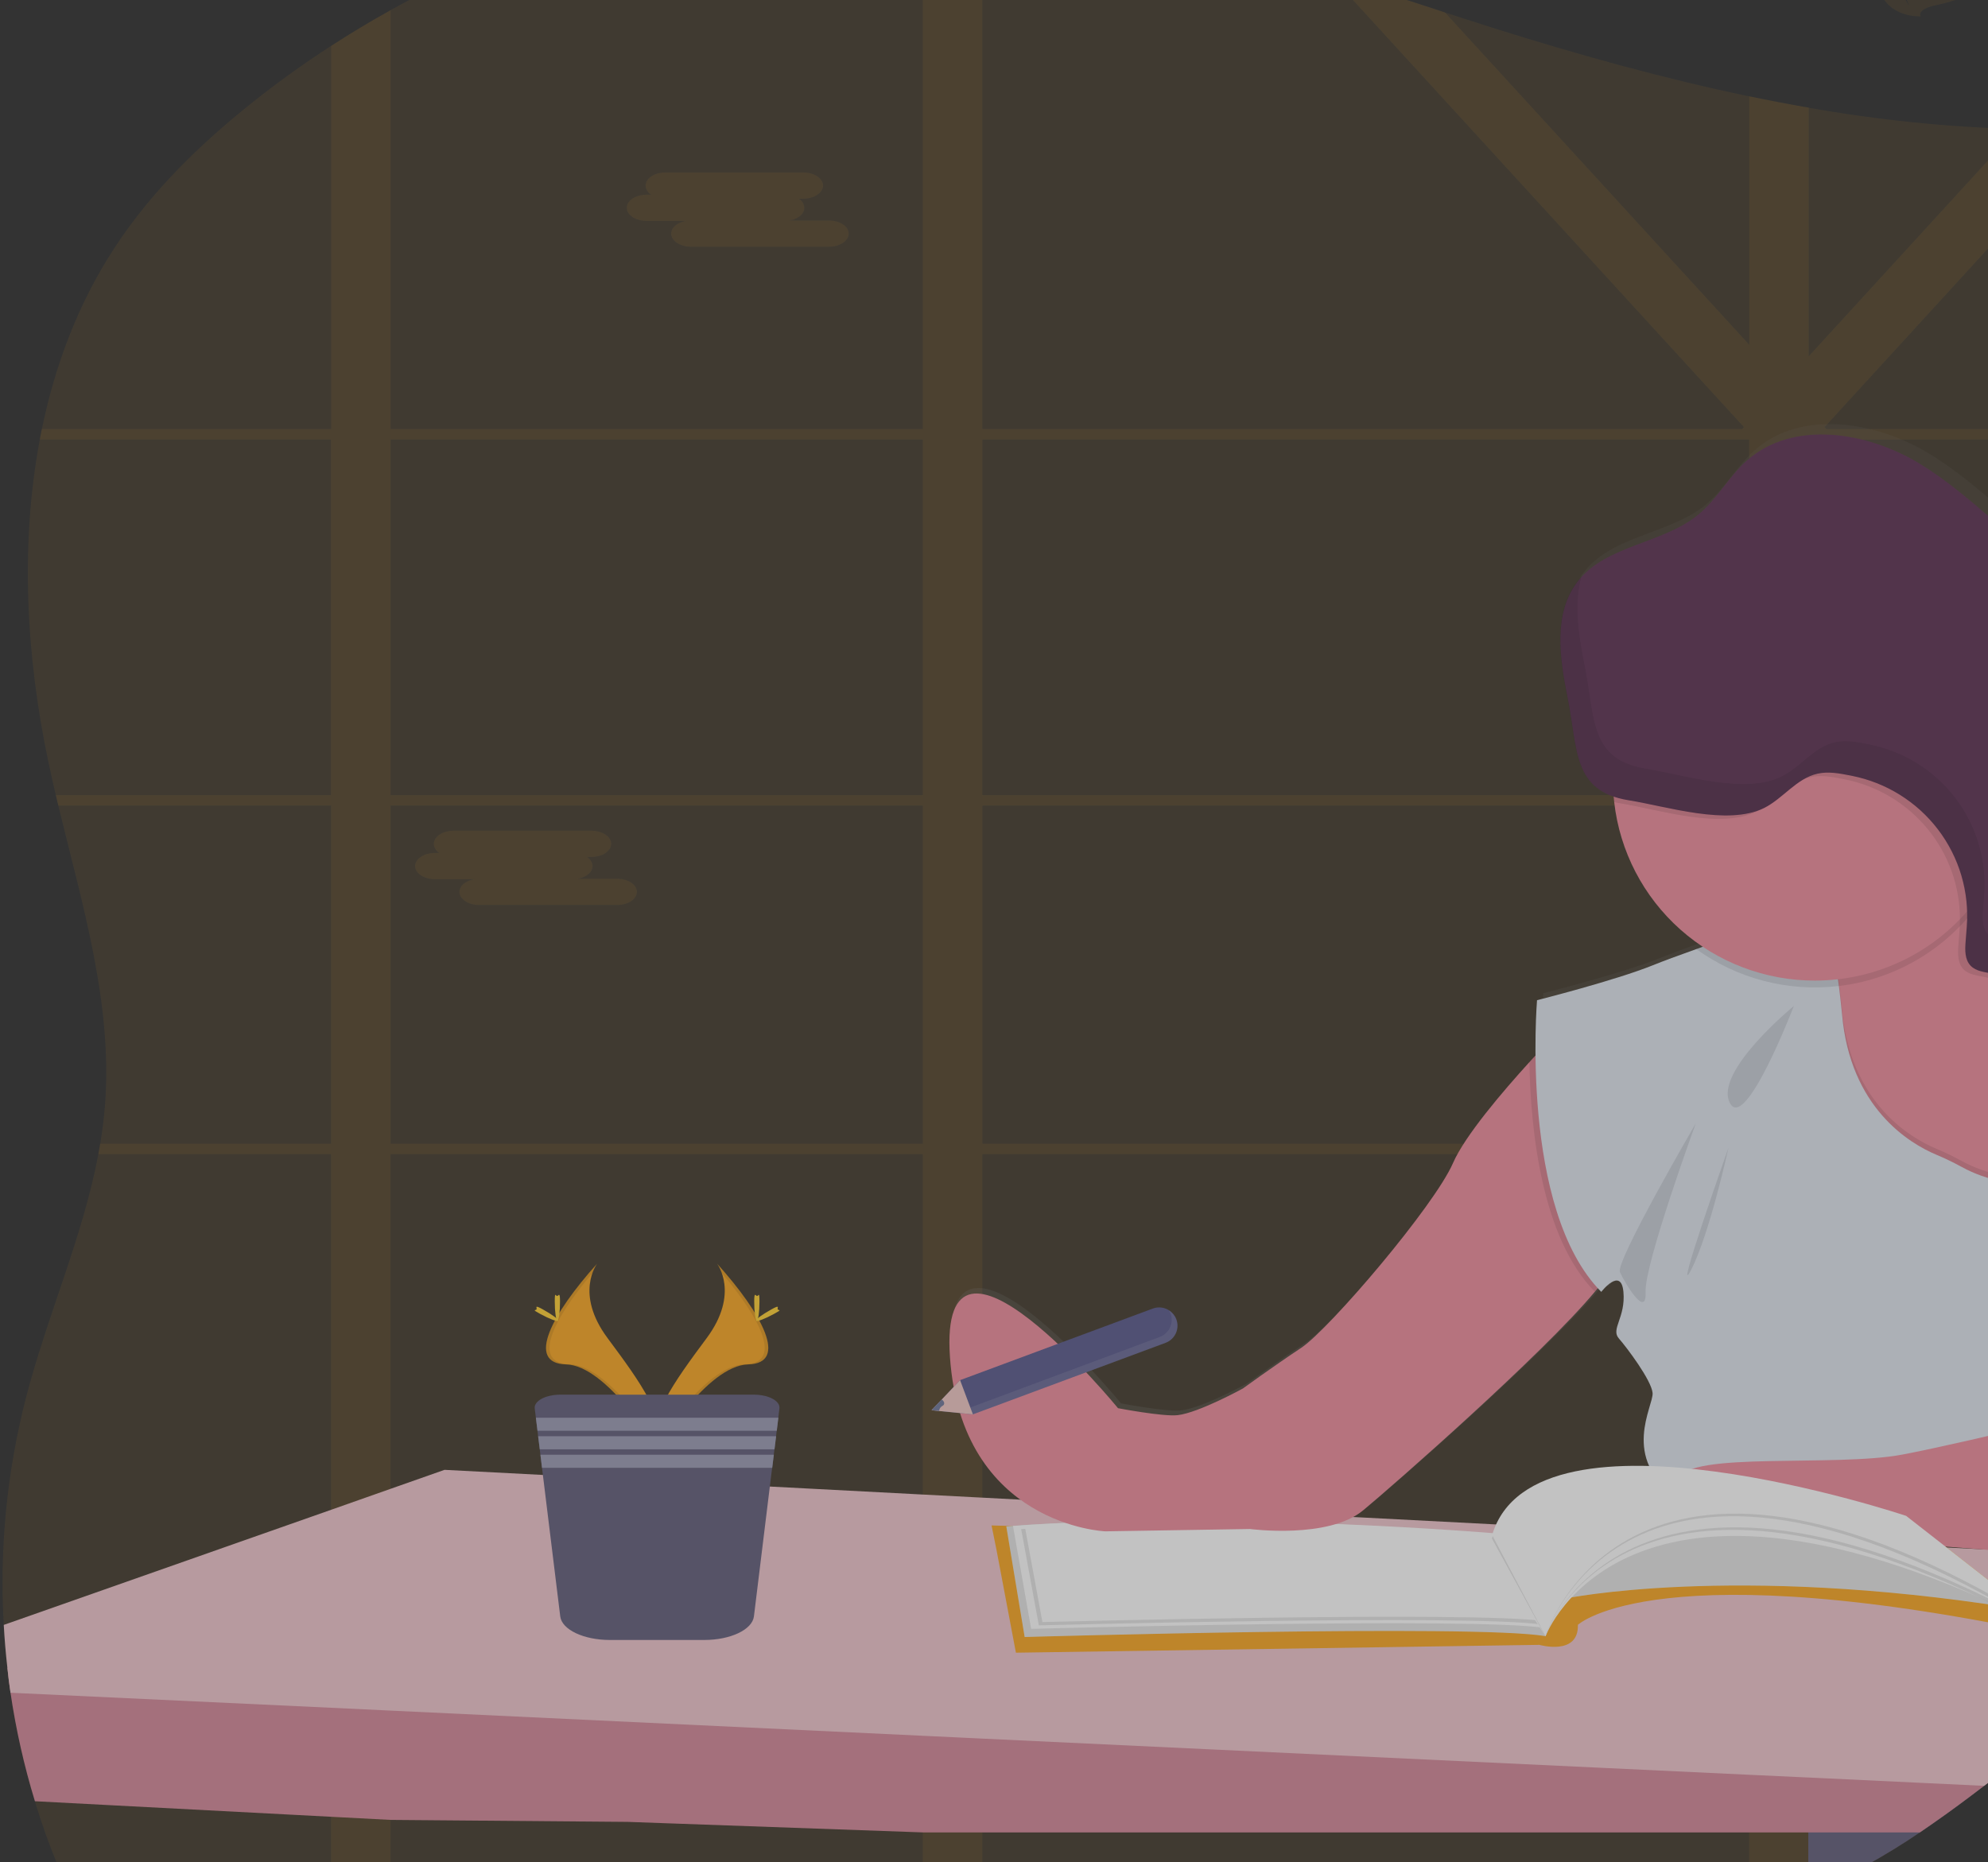 <svg width="222" height="208" viewBox="0 0 222 208" fill="none" xmlns="http://www.w3.org/2000/svg">
<rect x="0" y="0" width="222" height="208" fill="#333333" stroke="none"/>
<g opacity="0.7" clip-path="url(#clip0)">
<path opacity="0.1" d="M363.891 88.81C363.824 89.199 363.758 89.588 363.685 89.978C361.318 103.234 357.455 116.014 351.71 127.748C351.521 128.137 351.329 128.526 351.134 128.916C347.447 136.314 342.919 143.267 337.64 149.637C334.778 153.075 331.658 156.339 327.948 158.695C322.747 161.997 316.667 163.339 310.691 164.437C304.482 165.58 298.193 166.522 291.917 167.565C289.693 167.926 287.482 168.305 285.285 168.701C279.223 169.793 273.205 171.054 267.331 172.726C260.068 174.812 253.021 177.498 246.389 181.304C245.859 181.605 245.334 181.915 244.815 182.232C244.295 182.545 243.768 182.865 243.262 183.191C242.756 183.518 242.246 183.841 241.744 184.172L240.969 184.693C240.714 184.86 240.463 185.041 240.212 185.207C239.465 185.715 238.728 186.25 237.992 186.764L237.964 186.785C237.479 187.133 236.997 187.48 236.515 187.828C233.796 189.833 231.137 191.933 228.488 194.039L226.816 195.37C225.952 196.051 225.089 196.732 224.226 197.41C223.72 197.81 223.207 198.206 222.697 198.603C222.327 198.891 221.961 199.18 221.584 199.465C219.695 200.914 217.783 202.332 215.832 203.687C215.368 204.011 214.896 204.334 214.436 204.65C210.53 207.31 206.376 209.589 202.031 211.456L201.975 211.48C199.835 212.388 197.633 213.144 195.385 213.743C194.098 214.09 192.81 214.365 191.504 214.58C188.027 215.179 184.477 215.24 180.981 214.761C174.109 213.791 167.669 210.59 160.814 209.52C146.671 207.333 132.937 214.386 119.628 219.922C116.371 221.28 113.077 222.555 109.747 223.746C107.541 224.538 105.325 225.292 103.098 226.008C89.532 230.378 75.553 233.356 61.379 234.895C55.592 235.525 49.557 235.823 43.665 235.372C41.44 235.209 39.226 234.922 37.033 234.513C29.575 233.123 22.612 230.172 17.003 224.781C12.343 220.371 9.055 214.605 6.549 208.588C5.542 206.171 4.654 203.699 3.886 201.171C2.679 197.209 1.773 193.163 1.174 189.065C1.038 188.141 0.916 187.213 0.825 186.285C0.644 184.693 0.509 183.094 0.42 181.488C-0.069 172.954 0.769 164.396 2.902 156.116C5.279 146.944 9.244 138.161 10.989 128.902C11.062 128.512 11.128 128.123 11.195 127.734C11.427 126.344 11.604 124.928 11.725 123.487C12.605 112.163 9.202 101.079 6.514 89.978C6.42 89.588 6.326 89.199 6.235 88.81C5.944 87.579 5.668 86.348 5.408 85.115C2.919 73.374 2.239 60.81 4.448 49.093C4.518 48.704 4.598 48.312 4.678 47.926C6.169 40.669 8.8 33.766 12.832 27.617C16.968 21.306 22.399 16.054 28.189 11.438C31.016 9.191 33.94 7.088 36.96 5.13C39.131 3.726 41.342 2.397 43.592 1.143C61.773 -8.936 82.516 -13.861 103.025 -12.759C104.112 -12.704 105.196 -12.63 106.278 -12.537C107.413 -12.44 108.545 -12.324 109.674 -12.189C122.878 -10.671 135.726 -6.906 148.497 -2.788C152.776 -1.397 157.044 -0.007 161.313 1.383C163.212 1.999 165.109 2.608 167.006 3.208C176.307 6.131 185.763 8.769 195.305 10.757C197.518 11.22 199.729 11.643 201.937 12.026C209.614 13.395 217.383 14.192 225.179 14.41C228.204 14.484 231.229 14.453 234.254 14.316C235.782 14.246 237.312 14.145 238.843 14.01C254.658 12.662 269.907 8.14 285.219 3.893C287.432 3.277 289.648 2.666 291.851 2.075C294.762 1.296 297.676 0.542 300.601 -0.153C318.813 -4.508 335.043 -2.006 351.975 6.975C355.814 9.016 359.653 11.476 362.027 15.286C364.4 19.095 364.976 23.811 365.416 28.351C366.037 34.809 366.463 41.357 366.599 47.933C366.599 48.322 366.599 48.711 366.624 49.1C366.931 62.416 366.118 75.832 363.891 88.81Z" fill="#F9A826"/>
<path opacity="0.1" d="M243.095 127.748H241.904V128.265V128.915H243.252L243.095 127.748ZM229.604 127.748C229.603 127.757 229.603 127.766 229.604 127.775L229.5 128.742V128.829V128.915H239.831V128.846L240.568 127.748H229.604ZM201.979 127.748V89.978H213.846C213.72 89.873 213.591 89.769 213.458 89.672L213.284 89.54C213.21 89.481 213.137 89.425 213.06 89.373C212.984 89.321 212.802 89.189 212.666 89.098C212.53 89.008 212.446 88.949 212.317 88.876L212.237 88.824H212.219H201.979V86.756L201.703 86.888L201.41 87.051H201.389L201.326 87.089L201.144 87.207C201.082 87.246 201.019 87.284 200.96 87.326C200.778 87.447 200.61 87.579 200.419 87.715L200.244 87.854C200.125 87.944 200.014 88.038 199.895 88.132C199.431 88.511 198.974 88.907 198.499 89.272C198.38 89.366 198.261 89.456 198.15 89.543C197.896 89.728 197.633 89.9 197.361 90.058C197.248 90.127 197.132 90.191 197.012 90.249L196.817 90.339L196.639 90.415C196.219 90.592 195.785 90.729 195.34 90.826V127.748H177.54C177.54 127.789 177.564 127.828 177.574 127.869C177.672 128.217 177.77 128.564 177.864 128.912H195.344V169.4H195.616L195.926 169.421L196.492 169.462L197.406 169.553L197.818 169.602L198.272 169.657H198.338C198.6 169.692 198.865 169.734 199.134 169.775L199.305 169.803L199.689 169.866L200.24 169.963L201.563 169.893L201.745 169.932C201.818 169.932 201.891 169.96 201.968 169.977V128.915H229.475V128.829V128.742L229.58 127.775C229.578 127.766 229.578 127.757 229.58 127.748H201.979ZM243.095 127.748H241.904V128.265V128.915H243.252L243.095 127.748ZM228.861 127.748L228.742 128.915H240.236L241.018 127.748H228.861ZM201.986 127.748V89.978H213.853C213.727 89.873 213.598 89.769 213.465 89.672L213.291 89.54C213.217 89.481 213.144 89.425 213.067 89.373C212.991 89.321 212.809 89.189 212.673 89.098C212.537 89.008 212.453 88.949 212.324 88.876L212.244 88.824H212.219H201.979V86.756L201.703 86.888L201.41 87.051H201.389L201.326 87.089L201.144 87.207C201.082 87.246 201.019 87.284 200.96 87.326C200.778 87.447 200.61 87.579 200.419 87.715L200.244 87.854C200.125 87.944 200.014 88.038 199.895 88.132C199.431 88.511 198.974 88.907 198.499 89.272C198.38 89.366 198.261 89.456 198.15 89.543C197.896 89.728 197.633 89.9 197.361 90.058C197.248 90.127 197.132 90.191 197.012 90.249L196.817 90.339L196.639 90.415C196.219 90.592 195.785 90.729 195.34 90.826V127.748H177.54C177.54 127.789 177.564 127.828 177.574 127.869C177.672 128.217 177.773 128.564 177.868 128.912H195.344V169.396L195.616 169.414L195.926 169.435L196.492 169.476L197.406 169.567L197.818 169.615L198.272 169.671H198.338C198.6 169.706 198.865 169.747 199.134 169.789L199.305 169.817L199.689 169.88L200.24 169.977L201.563 169.907L201.745 169.946C201.818 169.946 201.891 169.973 201.968 169.991V128.915H228.742L228.868 127.748H201.986ZM291.917 49.093H366.69C366.69 48.704 366.69 48.315 366.666 47.925H291.917V2.068C289.697 2.659 287.481 3.27 285.285 3.885V47.925H203.961L203.755 47.703L204.066 47.355L234.313 14.299C231.288 14.438 228.263 14.469 225.238 14.392L201.979 39.799V12.018C199.759 11.636 197.548 11.213 195.347 10.75V38.52L161.341 1.376C157.072 -0.014 152.804 -1.429 148.525 -2.795L194.747 47.703L194.541 47.925H109.702V-12.203C108.571 -12.331 107.439 -12.447 106.306 -12.551C105.224 -12.646 104.139 -12.72 103.053 -12.773V47.925H43.62V1.143C41.365 2.394 39.154 3.723 36.988 5.13V47.925H4.664C4.584 48.311 4.504 48.704 4.434 49.093H36.96V88.81H6.235C6.326 89.199 6.42 89.588 6.514 89.978H36.974V127.748H11.184C11.118 128.137 11.052 128.526 10.978 128.915H36.974V234.523C39.167 234.932 41.381 235.219 43.606 235.382V128.915H103.053V226.018C105.282 225.298 107.498 224.544 109.702 223.756V128.915H195.333V213.756C197.581 213.158 199.783 212.402 201.923 211.494L201.979 211.469V128.915H285.264V168.701C287.473 168.305 289.683 167.926 291.896 167.565V128.915H351.116C351.312 128.526 351.504 128.137 351.692 127.748H291.917V89.978H363.688C363.762 89.588 363.828 89.199 363.894 88.81H291.917V49.093ZM43.623 49.093H103.053V88.81H43.62L43.623 49.093ZM43.623 127.748V89.978H103.053V127.748H43.623ZM109.705 49.093H195.333V88.81H109.702L109.705 49.093ZM109.705 127.748V89.978H195.333V127.748H109.705ZM285.268 127.748H201.979V89.978H285.264L285.268 127.748ZM285.268 88.82H201.979V50.157L203.148 49.093H285.264L285.268 88.82ZM229.608 127.748C229.606 127.757 229.606 127.766 229.608 127.775L229.503 128.742V128.829V128.915H239.835V128.846L240.571 127.748H229.608ZM243.098 127.748H241.908V128.265V128.915H243.255L243.098 127.748ZM201.982 127.748V89.978H213.849C213.724 89.873 213.594 89.769 213.462 89.672L213.287 89.54C213.214 89.481 213.141 89.425 213.064 89.373C212.987 89.321 212.806 89.189 212.669 89.098C212.533 89.008 212.45 88.949 212.32 88.876L212.24 88.824H212.223H201.979V86.756L201.703 86.888L201.41 87.051H201.389L201.326 87.089L201.144 87.207C201.082 87.246 201.019 87.284 200.96 87.326C200.778 87.447 200.61 87.579 200.419 87.715L200.244 87.854C200.125 87.944 200.014 88.038 199.895 88.132C199.431 88.511 198.974 88.907 198.499 89.272C198.38 89.366 198.261 89.456 198.15 89.543C197.896 89.728 197.633 89.9 197.361 90.058C197.248 90.127 197.132 90.191 197.012 90.249L196.817 90.339L196.639 90.415C196.219 90.592 195.785 90.729 195.34 90.826V127.748H177.54C177.54 127.789 177.564 127.828 177.574 127.869C177.672 128.217 177.77 128.564 177.864 128.912H195.344V169.4H195.616L195.926 169.421L196.492 169.462L197.406 169.553L197.818 169.602L198.272 169.657H198.338C198.6 169.692 198.865 169.734 199.134 169.775L199.305 169.803L199.689 169.866L200.24 169.963L201.563 169.893L201.745 169.932C201.818 169.932 201.891 169.96 201.968 169.977V128.915H229.475V128.829V128.742L229.58 127.775C229.578 127.766 229.578 127.757 229.58 127.748H201.982Z" fill="#F9A826"/>
<path opacity="0.1" d="M72.195 21.747H72.725C72.544 21.642 72.391 21.494 72.281 21.317C72.171 21.139 72.106 20.937 72.094 20.728V20.728C72.094 19.922 73.085 19.265 74.296 19.265H89.706C90.917 19.265 91.908 19.922 91.908 20.728C91.908 21.531 90.917 22.192 89.706 22.192H89.193C89.374 22.297 89.525 22.445 89.635 22.622C89.745 22.8 89.808 23.002 89.821 23.21C89.821 23.905 89.102 24.475 88.139 24.632H92.575C93.782 24.632 94.774 25.288 94.774 26.095C94.774 26.901 93.782 27.555 92.575 27.555H77.148C75.94 27.555 74.949 26.898 74.949 26.095C74.949 25.4 75.668 24.83 76.631 24.673H72.195C70.987 24.673 69.996 24.016 69.996 23.21C69.996 22.404 70.98 21.747 72.195 21.747Z" fill="#F9A826"/>
<path opacity="0.1" d="M48.555 95.271H49.072C48.891 95.165 48.739 95.017 48.629 94.838C48.52 94.66 48.456 94.458 48.443 94.249V94.249C48.443 93.446 49.431 92.786 50.642 92.786H66.052C67.263 92.786 68.254 93.446 68.254 94.249C68.254 95.056 67.263 95.713 66.052 95.713H65.539C65.72 95.818 65.872 95.967 65.981 96.145C66.091 96.323 66.155 96.526 66.167 96.734C66.167 97.43 65.448 97.996 64.485 98.152H68.921C70.132 98.152 71.12 98.809 71.12 99.616C71.12 100.422 70.132 101.079 68.921 101.079H53.508C52.3 101.079 51.309 100.419 51.309 99.616C51.309 98.921 52.031 98.35 52.991 98.194H48.555C47.347 98.194 46.356 97.537 46.356 96.734C46.356 95.931 47.347 95.271 48.555 95.271Z" fill="#F9A826"/>
<path d="M226.774 195.384C225.911 196.066 225.047 196.746 224.184 197.424C223.678 197.824 223.165 198.22 222.655 198.617C222.285 198.905 221.919 199.194 221.542 199.479C219.654 200.928 217.741 202.346 215.79 203.702C215.326 204.025 214.854 204.348 214.394 204.664C210.488 207.324 206.334 209.603 201.989 211.47L201.933 211.494V195.384H226.774Z" fill="#65617D"/>
<path d="M265.614 132.071L266.005 120.063C265.771 119.882 265.534 119.715 265.307 119.548C265.403 115.968 265.198 112.386 264.693 108.84C263.115 96.832 252.871 96.571 249.981 99.049C249.598 99.378 249.18 99.665 248.735 99.904C248.997 98.191 249.321 96.474 249.555 94.777C250.819 85.629 248.857 75.338 241.73 69.426C238.746 66.955 235.098 65.436 231.821 63.368C225.95 59.68 221.312 54.234 215.375 50.644C209.438 47.053 201.099 45.708 195.92 50.324C193.913 52.11 192.618 54.588 190.558 56.312C186.719 59.524 180.733 59.736 177.382 63.323C177.215 63.503 177.054 63.688 176.901 63.882C174.109 67.448 174.873 72.505 175.763 76.93C176.835 82.255 176.391 86.523 180.978 88.052C180.995 88.264 181.009 88.476 181.033 88.685C181.406 91.951 182.492 95.097 184.214 97.902C185.936 100.707 188.252 103.103 191.002 104.923L190.258 105.187C188.276 105.882 186.492 106.556 185.351 107.019C181.162 108.718 172.346 110.932 172.346 110.932C172.346 110.932 172.137 113.435 172.175 117.126C169.236 120.306 164.332 125.895 162.891 129.207C160.797 134.038 148.964 147.875 145.813 149.964C142.661 152.053 139.244 154.531 139.244 154.531C139.244 154.531 134.253 157.273 131.89 157.534C130.253 157.715 125.188 156.748 125.188 156.748C125.188 156.748 104.962 132.071 106.274 151.007C107.587 169.942 123.743 170.585 123.743 170.585L140.033 170.324C140.033 170.324 148.835 171.499 152.776 168.239C156.14 165.458 173.578 150.204 179.18 143.284C179.309 143.426 179.438 143.565 179.574 143.701C179.574 143.701 181.805 140.83 182.07 143.701C182.335 146.572 180.621 147.872 181.543 148.914C182.464 149.957 185.222 153.613 185.351 155.049C185.48 156.484 181.676 162.348 188.108 166.797C188.209 166.866 188.318 166.932 188.436 166.998C189.585 169.601 193.235 172.149 193.235 172.149L212.938 171.888L250.114 174.759C250.114 174.759 251.22 173.79 252.717 172.205C254.717 174.033 257.492 175.6 260.619 174.638C260.619 174.638 265.087 169.289 265.22 165.764C265.22 165.764 262.33 158.323 261.031 156.105C259.733 153.888 261.953 149.057 261.953 149.057C261.953 149.057 263.527 144.358 264.448 144.358C265.37 144.358 264.71 141.23 264.71 141.23C264.362 140.718 264.144 140.13 264.075 139.516C264.006 138.902 264.089 138.28 264.316 137.705C265.087 135.728 265.614 132.071 265.614 132.071Z" fill="url(#paint0_linear)"/>
<path d="M243.328 129.367L241.932 130.994L236.292 137.535L228.924 137.98L217.13 138.703C217.13 138.703 201.228 119.622 204.216 115.468C205.301 113.97 205.479 111.993 205.263 110.126C205.235 109.869 205.197 109.612 205.151 109.358C204.794 107.383 204.169 105.466 203.295 103.658L203.685 103.481L203.937 103.366L217.842 97.047L221.284 95.483C221.455 96.428 221.773 97.34 222.226 98.187C222.292 98.319 222.366 98.451 222.442 98.576C227.186 106.397 242.397 101.451 242.397 101.451L243.328 129.367Z" fill="#EE8E9E"/>
<path d="M222.655 198.617C222.285 198.905 221.919 199.194 221.542 199.479C219.654 200.928 217.741 202.346 215.79 203.701C215.326 204.025 214.854 204.348 214.394 204.664H195.333H109.702H103.053L70.111 203.489L43.62 203.267L36.988 202.919L3.9 201.182C2.688 197.217 1.777 193.166 1.174 189.065C1.038 188.141 0.916 187.213 0.825 186.285L36.974 188.28L43.606 188.652L103.039 191.954L109.688 192.322L195.319 197.084L201.909 197.452H201.965L222.655 198.617Z" fill="#D48A9B"/>
<path d="M267.31 172.726C260.047 174.811 253 177.498 246.369 181.304C245.841 181.606 245.321 181.916 244.794 182.232C244.267 182.548 243.747 182.865 243.241 183.191C242.735 183.518 242.225 183.841 241.723 184.171L240.948 184.693L240.191 185.207C239.444 185.718 238.707 186.25 237.971 186.764L237.943 186.785C237.458 187.133 236.976 187.48 236.494 187.828C233.775 189.833 231.116 191.933 228.467 194.039C227.908 194.484 227.349 194.927 226.788 195.37L224.205 197.41C223.699 197.81 223.186 198.206 222.676 198.602C222.306 198.891 221.94 199.179 221.563 199.464L202.017 198.536H201.961L195.372 198.23L109.702 194.188L103.053 193.872L43.62 191.06L36.988 190.744L1.174 189.065C1.038 188.141 0.916 187.213 0.825 186.285C0.644 184.693 0.509 183.094 0.42 181.488L36.985 168.628L43.616 166.289L49.641 164.169L60.618 164.739L85.989 166.035L103.063 166.929L109.712 167.276L113.96 167.499L114.976 167.554L150.723 169.414L151.1 169.438L167.051 170.265H167.233H167.337L168.932 170.345L174.37 170.63L181.169 170.978L183.41 171.096L183.833 171.12L187.002 171.284L187.906 171.329L190.932 171.489L192.136 171.555H192.174H192.426L195.256 171.704L199.64 171.934H199.661L201.022 172.003H201.169L201.982 172.048L203.979 172.153L205.724 172.243H205.741L207.699 172.344H207.731L209.214 172.424L210.352 172.483L214.39 172.695L215.116 172.733H215.368L215.717 172.754L216.9 172.816L217.43 172.844L221.549 173.056H221.926L228.006 173.004H228.048L251.164 172.816H251.607H252.075H253.45L260.892 172.757H262.002L267.31 172.726Z" fill="#EFC6CD"/>
<path d="M111.297 173.202L113.447 184.592L171.903 183.716C171.903 183.716 176.3 184.981 176.203 181.478C176.203 181.478 185.1 173.105 230.163 182.84L212.861 169.31L165.568 171.84L110.728 170.38L111.297 173.202Z" fill="#F9A826"/>
<path d="M112.372 170.477L114.424 182.84C114.424 182.84 164.685 181.381 172.587 182.743L166.615 171.451C166.615 171.451 136.225 168.628 112.372 170.477Z" fill="white"/>
<path opacity="0.1" d="M112.372 170.477L114.424 182.84C114.424 182.84 164.685 181.381 172.587 182.743L166.615 171.451C166.615 171.451 136.225 168.628 112.372 170.477Z" fill="black"/>
<path d="M113.122 170.432L115.147 181.93C115.147 181.93 164.768 180.574 172.587 181.839L166.699 171.339C166.699 171.339 136.675 168.712 113.122 170.432Z" fill="white"/>
<path opacity="0.1" d="M114.033 170.787L116.005 181.54C116.005 181.54 164.538 180.272 172.199 181.457L166.44 171.631C166.44 171.631 137.073 169.164 114.033 170.787Z" fill="black"/>
<path d="M114.424 170.394L116.407 181.169C116.407 181.169 164.94 179.9 172.601 181.085L166.828 171.249C166.828 171.249 137.464 168.785 114.424 170.394Z" fill="white"/>
<path d="M80.087 141.153C80.087 141.153 82.627 144.459 78.917 149.453C75.207 154.448 72.143 158.66 73.382 161.774C73.382 161.774 78.966 152.501 83.538 152.39C88.111 152.279 85.102 146.728 80.087 141.153Z" fill="#F9A826"/>
<path opacity="0.1" d="M80.087 141.153C80.31 141.474 80.485 141.825 80.607 142.196C85.053 147.41 87.423 152.275 83.148 152.38C79.165 152.491 74.39 159.581 73.246 161.375C73.285 161.509 73.331 161.645 73.382 161.781C73.382 161.781 78.966 152.508 83.538 152.397C88.111 152.286 85.102 146.728 80.087 141.153Z" fill="black"/>
<path d="M84.809 145.369C84.809 146.53 84.676 147.475 84.516 147.475C84.355 147.475 84.223 146.53 84.223 145.369C84.223 144.208 84.387 144.751 84.547 144.751C84.708 144.751 84.809 144.205 84.809 145.369Z" fill="#FFD037"/>
<path d="M86.428 146.756C85.402 147.316 84.509 147.653 84.432 147.51C84.355 147.368 85.13 146.815 86.149 146.245C87.168 145.675 86.77 146.092 86.847 146.245C86.924 146.398 87.455 146.2 86.428 146.756Z" fill="#FFD037"/>
<path d="M66.673 141.153C66.673 141.153 64.132 144.459 67.846 149.453C71.56 154.448 74.617 158.66 73.382 161.774C73.382 161.774 67.78 152.501 63.221 152.39C58.663 152.279 61.658 146.728 66.673 141.153Z" fill="#F9A826"/>
<path opacity="0.1" d="M66.673 141.153C66.452 141.475 66.277 141.826 66.153 142.196C61.707 147.41 59.337 152.275 63.612 152.38C67.595 152.491 72.373 159.581 73.518 161.375C73.481 161.509 73.435 161.645 73.382 161.781C73.382 161.781 67.78 152.508 63.221 152.397C58.663 152.286 61.658 146.728 66.673 141.153Z" fill="black"/>
<path d="M61.951 145.369C61.951 146.53 62.084 147.475 62.244 147.475C62.405 147.475 62.537 146.53 62.537 145.369C62.537 144.208 62.373 144.751 62.213 144.751C62.052 144.751 61.951 144.205 61.951 145.369Z" fill="#FFD037"/>
<path d="M60.331 146.756C61.358 147.316 62.255 147.653 62.331 147.51C62.408 147.368 61.633 146.815 60.614 146.245C59.595 145.675 59.993 146.092 59.916 146.245C59.839 146.398 59.305 146.2 60.331 146.756Z" fill="#FFD037"/>
<path d="M87.036 157.315L86.91 158.358L86.732 159.814L86.659 160.422L86.481 161.882L86.404 162.49L86.222 163.95L84.191 180.536C84.01 182.017 81.58 183.171 78.649 183.171H68.101C65.169 183.171 62.743 182.017 62.562 180.536L60.527 163.95L60.349 162.49L60.276 161.882L60.094 160.422L60.021 159.814L59.843 158.358L59.714 157.315C59.612 156.478 60.925 155.772 62.586 155.772H84.177C85.835 155.772 87.151 156.478 87.036 157.315Z" fill="#65617D"/>
<path d="M86.921 158.347L86.743 159.807H60.021L59.843 158.347H86.921Z" fill="#9D9CB5"/>
<path d="M86.669 160.416L86.491 161.875H60.276L60.094 160.416H86.669Z" fill="#9D9CB5"/>
<path d="M86.415 162.483L86.237 163.94H60.527L60.349 162.483H86.415Z" fill="#9D9CB5"/>
<path d="M119.248 155.974C119.248 155.974 112.47 149.485 112.731 157.92C112.993 166.356 119.248 155.974 119.248 155.974Z" fill="#EE8E9E"/>
<path d="M180.115 141.177C179.965 141.831 179.236 142.915 178.098 144.274C172.22 151.323 155.498 165.973 152.221 168.691C148.312 171.937 139.579 170.776 139.579 170.776L123.419 171.037C123.419 171.037 107.388 170.387 106.082 151.573C104.777 132.759 124.85 157.284 124.85 157.284C124.85 157.284 129.876 158.243 131.499 158.062C133.844 157.805 138.797 155.08 138.797 155.08C138.797 155.08 142.186 152.612 145.314 150.537C148.441 148.462 160.172 134.702 162.259 129.899C163.582 126.851 167.843 121.867 170.786 118.634C172.475 116.775 173.728 115.506 173.728 115.506C173.728 115.506 181.026 137.153 180.115 141.177Z" fill="#EE8E9E"/>
<path opacity="0.1" d="M180.115 141.177C179.965 141.831 179.236 142.915 178.098 144.274C172.164 138.258 170.925 126.253 170.786 118.62C172.475 116.761 173.728 115.492 173.728 115.492C173.728 115.492 181.026 137.153 180.115 141.177Z" fill="black"/>
<path opacity="0.1" d="M241.929 130.994L236.292 137.535L228.924 137.98L217.13 138.703C217.13 138.703 201.228 119.622 204.216 115.468C205.301 113.97 205.479 111.993 205.263 110.126C205.235 109.869 205.197 109.612 205.151 109.358C204.794 107.383 204.169 105.466 203.295 103.658L203.685 103.481L203.937 103.366C204.557 105.088 204.986 106.872 205.214 108.687C205.253 108.934 205.288 109.191 205.322 109.455C205.445 110.394 205.556 111.436 205.671 112.583C206.579 123.087 213.214 127.039 216.209 128.297C217.172 128.701 218.113 129.155 219.029 129.656C221.91 131.238 225.233 131.836 228.488 131.359C235.88 130.393 241.908 125.044 241.908 125.044L241.939 130.309L241.929 130.994Z" fill="black"/>
<path d="M242.156 171.809C242.156 171.809 193.672 171.677 187.281 167.266C180.89 162.855 184.677 157.013 184.545 155.584C184.412 154.156 181.679 150.524 180.768 149.481C179.857 148.438 181.55 147.145 181.288 144.292C181.026 141.438 178.814 144.292 178.814 144.292C169.686 135.074 171.641 111.714 171.641 111.714C171.641 111.714 180.367 109.511 184.555 107.818C185.689 107.359 187.456 106.706 189.442 106L190.178 105.736C195.298 103.912 201.385 101.851 201.385 101.851C201.385 101.851 202.555 101.027 203.731 103.491C204.268 104.624 204.809 106.449 205.242 109.365C205.281 109.612 205.315 109.869 205.35 110.133C205.473 111.071 205.584 112.114 205.699 113.261C206.607 123.765 213.242 127.716 216.237 128.975C217.2 129.379 218.141 129.833 219.057 130.334C221.938 131.916 225.261 132.514 228.516 132.037C235.908 131.07 241.936 125.721 241.936 125.721L241.967 130.987L242.058 146.808L242.156 171.809Z" fill="#DFE5EE"/>
<path d="M240.068 151.302L239.287 156.234C239.287 156.234 219.996 161.034 212.439 162.463C204.883 163.891 188.586 162.073 187.414 165.188C186.241 168.302 192.366 172.587 192.366 172.587L211.912 172.327L248.798 175.184C248.798 175.184 262.874 162.852 258.312 154.285C253.75 145.717 240.068 151.302 240.068 151.302Z" fill="#EE8E9E"/>
<path opacity="0.1" d="M200.317 112.364C200.317 112.364 191.452 119.632 193.148 123.139C194.845 126.646 200.317 112.364 200.317 112.364Z" fill="black"/>
<path opacity="0.1" d="M189.368 125.471C189.368 125.471 180.374 140.917 180.897 142.085C181.421 143.253 183.895 147.406 183.763 144.292C183.63 141.178 189.368 125.471 189.368 125.471Z" fill="black"/>
<path opacity="0.1" d="M193.019 128.199C193.019 128.199 190.925 137.802 188.848 141.827C186.771 145.852 193.019 128.199 193.019 128.199Z" fill="black"/>
<path opacity="0.1" d="M222.46 98.587C220.736 101.734 218.281 104.424 215.3 106.433C212.318 108.442 208.897 109.711 205.322 110.133H205.281C199.657 110.791 193.992 109.314 189.414 105.997C194.649 104.113 201.357 101.847 201.357 101.847C201.357 101.847 202.527 101.023 203.703 103.488L221.301 95.494C221.499 96.585 221.891 97.633 222.46 98.587V98.587Z" fill="black"/>
<path d="M225.21 87.055C225.217 90.963 224.194 94.805 222.244 98.198C221.312 99.815 220.183 101.312 218.882 102.653C215.254 106.415 210.419 108.796 205.214 109.382H205.169C204.337 109.477 203.5 109.525 202.663 109.525C197.123 109.525 191.777 107.494 187.644 103.819C183.512 100.145 180.883 95.084 180.259 89.602C180.161 88.761 180.114 87.915 180.115 87.069C180.115 81.114 182.491 75.403 186.719 71.192C190.948 66.981 196.683 64.616 202.663 64.616C208.643 64.616 214.378 66.981 218.606 71.192C222.835 75.403 225.21 81.114 225.21 87.069V87.055Z" fill="#EE8E9E"/>
<path opacity="0.1" d="M241.925 130.997L242.016 146.819C238.442 146.979 235.074 146.516 232.411 144.212C230.557 142.606 229.479 140.389 228.921 137.991C228.505 136.058 228.352 134.079 228.467 132.106C228.465 132.087 228.465 132.067 228.467 132.047C228.687 127.678 229.695 123.309 229.165 118.968C228.634 114.627 225.992 110.046 221.678 109.132C220.826 108.948 219.87 108.882 219.263 108.26C218.593 107.565 218.624 106.484 218.697 105.521L218.823 103.898C218.854 103.481 218.868 103.067 218.868 102.653C218.866 98.963 217.577 95.388 215.221 92.54C212.866 89.691 209.591 87.745 205.954 87.034L205.815 87.01C204.6 86.766 203.337 86.526 202.122 86.804C199.811 87.336 198.317 89.568 196.188 90.628C192.105 92.657 185.295 90.436 181.019 89.738C180.74 89.693 180.475 89.641 180.22 89.582C180.123 88.74 180.075 87.894 180.077 87.048C180.079 83.609 180.873 80.216 182.4 77.131C183.927 74.047 186.145 71.353 188.883 69.257C191.621 67.161 194.806 65.719 198.192 65.043C201.578 64.367 205.075 64.475 208.413 65.358C211.751 66.24 214.84 67.875 217.443 70.135C220.046 72.395 222.093 75.221 223.425 78.393C224.758 81.566 225.341 85.001 225.13 88.433C224.918 91.866 223.917 95.204 222.205 98.191C222.271 98.323 222.345 98.455 222.422 98.58C227.165 106.4 242.376 101.454 242.376 101.454L243.29 129.36L241.925 130.997Z" fill="black"/>
<path d="M197.009 90.242C199.124 89.178 200.617 86.947 202.942 86.419C204.153 86.141 205.417 86.38 206.638 86.62L206.778 86.648C210.622 87.406 214.054 89.541 216.423 92.65C218.793 95.758 219.935 99.624 219.633 103.515L219.507 105.139C219.43 106.098 219.399 107.186 220.076 107.874C220.68 108.496 221.636 108.569 222.488 108.743C226.802 109.66 229.444 114.217 229.975 118.582C230.505 122.948 229.479 127.331 229.276 131.717C229.074 136.103 229.884 140.945 233.214 143.826C238.449 148.345 246.407 145.773 253.335 145.359C250.271 145.359 247.974 142.21 247.807 139.165C247.639 136.121 249 133.222 250.302 130.476C251.604 127.73 252.909 124.776 252.62 121.738C252.222 117.568 248.92 114.227 247.656 110.213C246.184 105.542 247.604 100.526 248.271 95.671C249.524 86.579 247.573 76.343 240.505 70.465C237.545 68.008 233.926 66.496 230.673 64.439C224.844 60.758 220.247 55.36 214.355 51.78C208.464 48.2 200.192 46.873 195.05 51.461C193.061 53.236 191.777 55.701 189.731 57.414C185.735 60.768 179.382 60.831 176.178 64.946C173.421 68.488 174.168 73.517 175.051 77.914C176.227 83.777 175.564 88.341 181.857 89.383C186.115 90.054 192.921 92.275 197.009 90.242Z" fill="#603556"/>
<path opacity="0.1" d="M248.861 142.558C243.817 143.173 238.819 143.489 235.147 140.319C231.817 137.438 230.997 132.6 231.21 128.21C231.423 123.82 232.442 119.434 231.908 115.072C231.374 110.71 228.736 106.153 224.421 105.236C223.57 105.055 222.617 104.989 222.01 104.367C221.336 103.672 221.364 102.587 221.441 101.628L221.566 100.005C221.868 96.114 220.726 92.249 218.357 89.141C215.988 86.032 212.556 83.898 208.712 83.141L208.572 83.113C207.35 82.873 206.087 82.634 204.876 82.912C202.565 83.443 201.071 85.692 198.942 86.735C194.855 88.768 188.052 86.547 183.77 85.849C177.487 84.823 178.143 80.253 176.964 74.379C176.304 71.098 175.721 67.462 176.615 64.355C176.447 64.532 176.287 64.703 176.133 64.915C173.376 68.456 174.123 73.486 175.006 77.882C176.182 83.746 175.519 88.309 181.812 89.352C186.091 90.047 192.897 92.272 196.984 90.238C199.099 89.175 200.593 86.943 202.918 86.415C204.129 86.137 205.392 86.377 206.614 86.617L206.754 86.644C210.598 87.402 214.03 89.537 216.399 92.646C218.768 95.755 219.91 99.621 219.608 103.512L219.483 105.135C219.406 106.094 219.374 107.182 220.052 107.87C220.655 108.493 221.612 108.566 222.463 108.739C226.777 109.657 229.42 114.213 229.95 118.579C230.481 122.944 229.458 127.327 229.252 131.713C229.046 136.1 229.859 140.941 233.189 143.823C238.425 148.341 246.383 145.769 253.311 145.355C251.43 145.366 249.848 144.177 248.861 142.558Z" fill="black"/>
<path d="M107.21 154.152L128.728 146.158C129.236 145.969 129.8 145.989 130.294 146.213C130.788 146.437 131.172 146.847 131.363 147.354V147.354C131.553 147.86 131.533 148.421 131.308 148.913C131.083 149.405 130.671 149.788 130.162 149.978L108.644 157.972L104.03 157.513L107.21 154.152Z" fill="#5C5C8E"/>
<path opacity="0.1" d="M130.714 146.7C130.903 147.207 130.883 147.769 130.657 148.261C130.431 148.753 130.018 149.136 129.509 149.325L107.978 157.346L104.515 156.999L104.016 157.527L108.63 157.986L130.148 149.992C130.657 149.802 131.069 149.419 131.294 148.927C131.519 148.435 131.539 147.874 131.349 147.368V147.368C131.19 146.945 130.896 146.587 130.511 146.349C130.588 146.46 130.656 146.578 130.714 146.7V146.7Z" fill="white"/>
<path d="M107.213 154.152L108.644 157.972L104.861 157.593L104.034 157.51L105.164 156.314L107.213 154.152Z" fill="#EFC8C4"/>
<path d="M105.161 156.304C105.249 156.37 105.325 156.451 105.384 156.544C105.42 156.599 105.438 156.664 105.438 156.729C105.438 156.795 105.42 156.86 105.384 156.915C105.325 156.977 105.255 157.027 105.178 157.065C105.092 157.122 105.02 157.198 104.966 157.287C104.913 157.376 104.881 157.476 104.871 157.579L104.041 157.499L105.161 156.304Z" fill="#727A9C"/>
<path d="M174.772 178.548C174.772 178.548 193.41 174.652 224.683 179.591L212.432 170.637L190.143 166.095L174.374 170.266L174.772 178.548Z" fill="white"/>
<path opacity="0.1" d="M174.772 178.548C174.772 178.548 193.41 174.652 224.683 179.591L212.432 170.637L190.143 166.095L174.374 170.266L174.772 178.548Z" fill="black"/>
<path d="M172.587 182.76C172.587 182.76 181.972 157.478 230.177 182.84L212.876 171.753C212.876 171.753 171.428 160.349 166.639 173.491L172.587 182.76Z" fill="white"/>
<path opacity="0.1" d="M172.587 182.743C172.587 182.743 181.972 155.713 230.177 183.23L212.875 171.204C212.875 171.204 171.414 157.565 166.615 171.84L172.587 182.743Z" fill="black"/>
<path d="M172.587 182.753C172.587 182.753 181.972 155.323 230.177 182.84L212.876 170.814C212.876 170.814 171.428 157.565 166.639 171.857L172.587 182.753Z" fill="white"/>
<path opacity="0.1" d="M172.587 182.761C172.587 182.761 181.972 152.275 230.177 183.23L212.862 169.699C212.862 169.699 171.414 155.796 166.625 171.84L172.587 182.761Z" fill="black"/>
<path d="M172.587 182.743C172.587 182.743 181.972 151.886 230.177 182.841L212.862 169.31C212.862 169.31 171.414 155.407 166.625 171.451L172.587 182.743Z" fill="white"/>
<path opacity="0.1" d="M222.205 -16.683C222.205 -16.683 198.981 -10.08 210.272 -0.251C210.272 -0.251 211.273 1.835 214.488 1.835C214.488 1.835 213.888 1.028 216.373 0.538C217.228 0.367 218.067 0.12 218.879 -0.198C219.836 -0.533 220.651 -1.181 221.189 -2.037C221.189 -2.037 226.076 -5.93 222.868 -13.778C222.868 -13.778 223.451 -15.919 223.06 -16.287L220.156 -13.917C220.156 -13.917 222.949 -12.488 223.182 -10.601C223.182 -10.601 220.366 -13.899 219.692 -13.576C219.556 -13.51 218.24 -12.273 218.24 -12.273C218.24 -12.273 223.085 -9.777 223.305 -6.854C223.305 -6.854 220.722 -11.063 217.72 -11.804L215.905 -9.85C215.905 -9.85 221.21 -7.372 221.647 -4.049C221.647 -4.049 218.722 -8.391 215.553 -9.402L214.156 -7.317C214.156 -7.317 219.266 -4.835 219.601 -2.068C219.601 -2.068 215.472 -6.882 213.888 -6.823C213.888 -6.823 212.795 -4.842 212.893 -4.213C212.893 -4.213 216.502 -2.378 216.485 -0.765C216.485 -0.765 213.225 -3.803 212.687 -3.643C212.687 -3.643 212.317 -0.782 213.287 0.768C213.287 0.768 211.605 -1.46 212.01 -3.678C212.01 -3.678 210.164 -2.756 209.699 -1.46C209.699 -1.46 208.799 -3.09 212.115 -4.369C212.115 -4.369 212.537 -6.587 212.924 -6.844C212.924 -6.844 209.364 -5.898 207.804 -4.585C207.804 -4.585 208.46 -6.628 213.263 -7.407L214.582 -9.534C214.582 -9.534 209.766 -8.45 208.237 -7.355C208.237 -7.355 209.399 -9.357 214.984 -10.052L216.729 -11.981C216.729 -11.981 212.457 -11.261 210.342 -10.295C210.342 -10.295 212.034 -11.981 217.259 -12.52L218.655 -13.708C218.655 -13.708 215.553 -13.145 214.687 -12.93C213.821 -12.714 213.64 -12.853 213.64 -12.853C215.384 -13.694 217.287 -14.159 219.224 -14.216C219.224 -14.216 222.408 -16.538 222.205 -16.683Z" fill="#F9A826"/>
</g>
<defs>
<linearGradient id="paint0_linear" x1="186.108" y1="174.923" x2="186.108" y2="47.362" gradientUnits="userSpaceOnUse">
<stop stop-color="#808080" stop-opacity="0.25"/>
<stop offset="0.54" stop-color="#808080" stop-opacity="0.12"/>
<stop offset="1" stop-color="#808080" stop-opacity="0.1"/>
</linearGradient>
<clipPath id="clip0">
<rect width="369.669" height="274.372" fill="white" transform="translate(0.281 -33.367)"/>
</clipPath>
</defs>
</svg>
